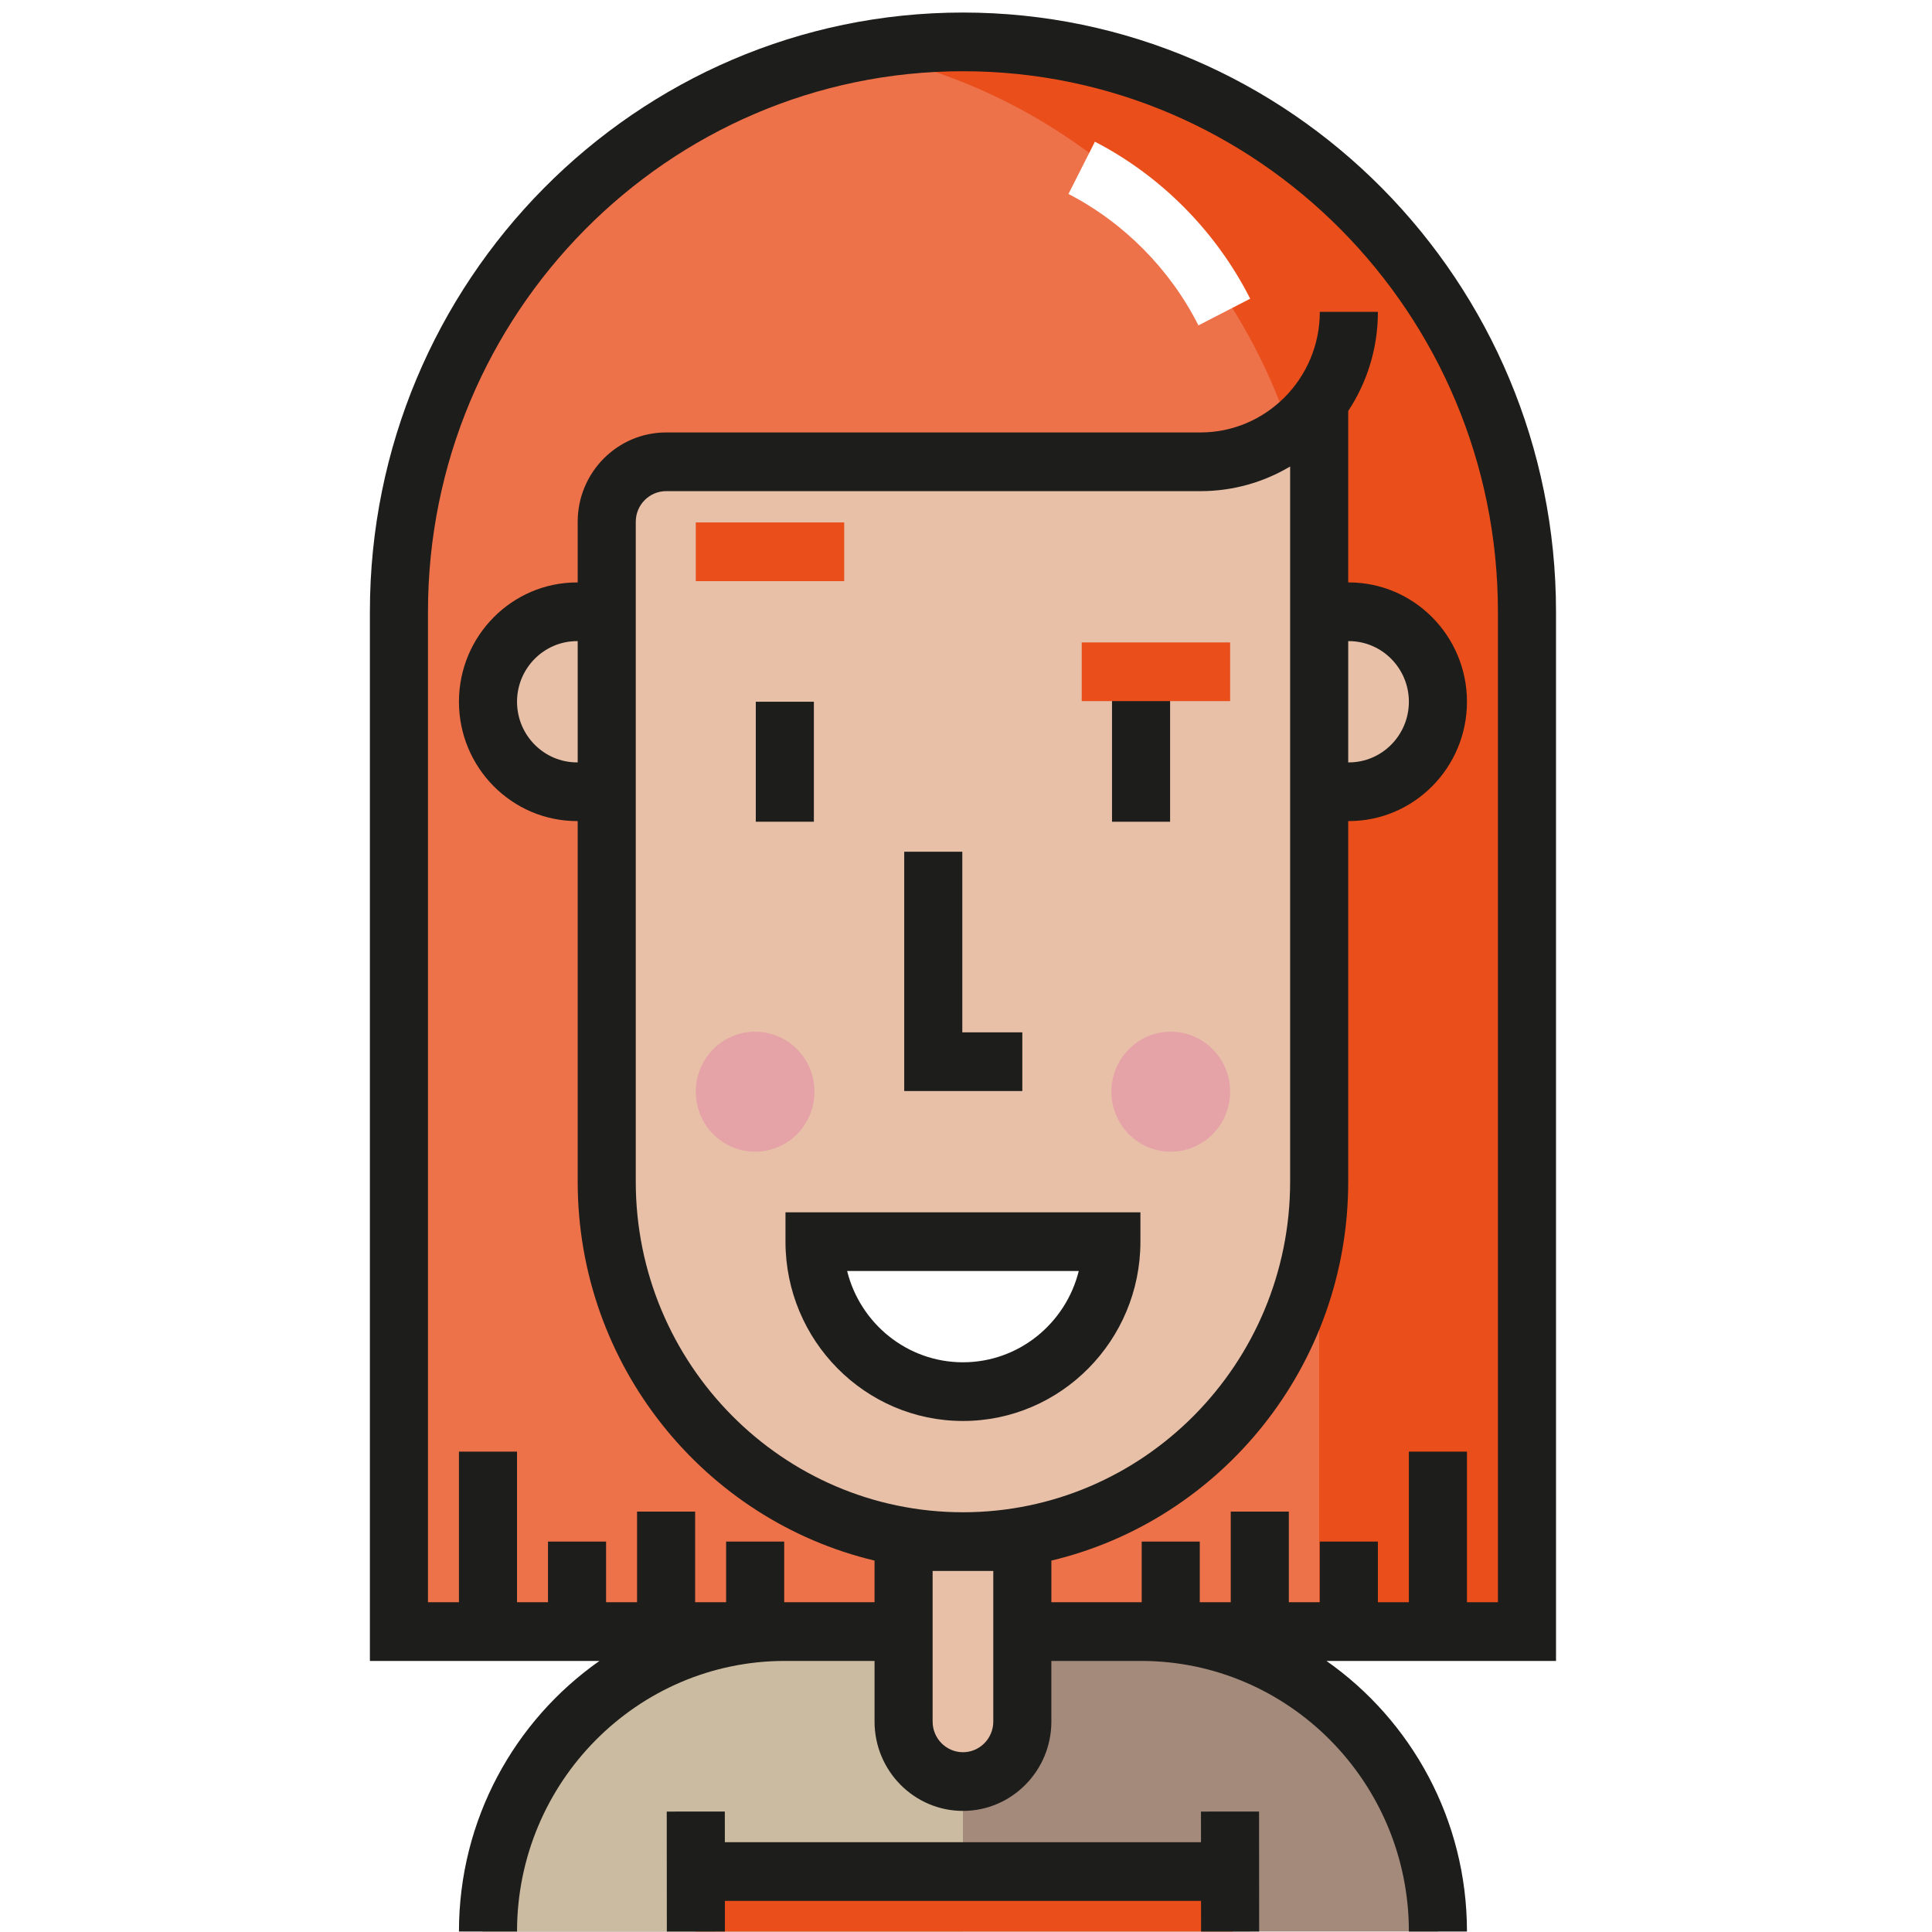 <svg xmlns="http://www.w3.org/2000/svg" xmlns:xlink="http://www.w3.org/1999/xlink" version="1.1" width="100" height="100" viewBox="0 0 100 100" xml:space="preserve">
<desc>Created with Fabric.js 3.5.0</desc>
<defs>
</defs>
<rect x="0" y="0" width="100%" height="100%" fill="#ffffff"/>
<g transform="matrix(0.192 0 0 0.194 49.842 50.313)" id="461457">
<g style="" vector-effect="non-scaling-stroke">
		<g transform="matrix(1 0 0 1 -0.001 -36.102)" id="Layer_1">
<path style="stroke: none; stroke-width: 1; stroke-dasharray: none; stroke-linecap: butt; stroke-dashoffset: 0; stroke-linejoin: miter; stroke-miterlimit: 4; is-custom-font: none; font-file-url: none; fill: rgb(237,113,73); fill-rule: nonzero; opacity: 1;" transform=" translate(-256, -219.898)" d="M 223.99 431.967 H 103.95 V 159.878 C 103.95 75.904 172.026 7.829 256 7.829 l 0 0 c 83.974 0 152.049 68.075 152.049 152.049 v 272.089 H 296.014" stroke-linecap="round"/>
</g>
		<g transform="matrix(1 0 0 1 0.062 -0.275)" id="Layer_1">
<path style="stroke: none; stroke-width: 1; stroke-dasharray: none; stroke-linecap: butt; stroke-dashoffset: 0; stroke-linejoin: miter; stroke-miterlimit: 4; is-custom-font: none; font-file-url: none; fill: rgb(232,192,168); fill-rule: nonzero; opacity: 1;" transform=" translate(-256.062, -255.725)" d="M 320.021 119.865 H 183.977 h -8.003 c -8.839 0 -16.005 7.165 -16.005 16.005 v 8.003 v 168.054 c 0 53.037 42.995 96.032 96.032 96.032 s 96.031 -42.995 96.031 -96.032 V 103.859 l 0.123 -0.368 C 344.869 113.374 333.241 119.865 320.021 119.865 z" stroke-linecap="round"/>
</g>
		<g transform="matrix(1 0 0 1 0.001 91.939)" id="Layer_1">
<path style="stroke: none; stroke-width: 1; stroke-dasharray: none; stroke-linecap: butt; stroke-dashoffset: 0; stroke-linejoin: miter; stroke-miterlimit: 4; is-custom-font: none; font-file-url: none; fill: rgb(255,255,255); fill-rule: nonzero; opacity: 1;" transform=" translate(-256.001, -347.939)" d="M 296.014 327.933 c 0 22.098 -17.914 40.012 -40.013 40.012 s -40.013 -17.914 -40.013 -40.012 H 296.014 z" stroke-linecap="round"/>
</g>
		<g transform="matrix(1 0 0 1 62.02 -36.102)" id="Layer_1">
<path style="stroke: none; stroke-width: 1; stroke-dasharray: none; stroke-linecap: butt; stroke-dashoffset: 0; stroke-linejoin: miter; stroke-miterlimit: 4; is-custom-font: none; font-file-url: none; fill: rgb(233,78,27); fill-rule: nonzero; opacity: 1;" transform=" translate(-318.02, -219.898)" d="M 256 7.829 c -9.581 0 -18.919 0.992 -28.009 2.687 c 70.578 13.16 124.04 74.968 124.04 149.362 v 272.089 h 56.018 V 159.878 C 408.05 75.904 339.975 7.829 256 7.829 z" stroke-linecap="round"/>
</g>
		<g transform="matrix(1 0 0 1 -0.739 215.98)" id="Layer_1">
<path style="stroke: none; stroke-width: 1; stroke-dasharray: none; stroke-linecap: butt; stroke-dashoffset: 0; stroke-linejoin: miter; stroke-miterlimit: 4; is-custom-font: none; font-file-url: none; fill: rgb(164,138,123); fill-rule: nonzero; opacity: 1;" transform=" translate(-255.262, -471.98)" d="M 304.016 431.967 h -97.508 c -44.198 0 -80.027 35.829 -80.027 80.026 l 0 0 h 257.561 l 0 0 C 384.043 467.796 348.213 431.967 304.016 431.967 z" stroke-linecap="round"/>
</g>
		<g transform="matrix(1 0 0 1 -64.76 215.98)" id="Layer_1">
<path style="stroke: none; stroke-width: 1; stroke-dasharray: none; stroke-linecap: butt; stroke-dashoffset: 0; stroke-linejoin: miter; stroke-miterlimit: 4; is-custom-font: none; font-file-url: none; fill: rgb(203,187,160); fill-rule: nonzero; opacity: 1;" transform=" translate(-191.24, -471.98)" d="M 256 431.967 h -49.492 c -44.198 0 -80.027 35.829 -80.027 80.026 l 0 0 H 256 V 431.967 z" stroke-linecap="round"/>
</g>
		<g transform="matrix(1 0 0 1 0 91.939)" id="Layer_1">
<path style="stroke: none; stroke-width: 1; stroke-dasharray: none; stroke-linecap: butt; stroke-dashoffset: 0; stroke-linejoin: miter; stroke-miterlimit: 4; is-custom-font: none; font-file-url: none; fill: rgb(29,29,27); fill-rule: nonzero; opacity: 1;" transform=" translate(-256, -347.939)" d="M 256 375.774 c -26.38 0 -47.842 -21.462 -47.842 -47.841 v -7.829 h 95.684 v 7.829 C 303.843 354.313 282.38 375.774 256 375.774 z M 224.779 335.762 c 3.505 13.976 16.174 24.355 31.221 24.355 c 15.047 0 27.716 -10.379 31.221 -24.355 H 224.779 z" stroke-linecap="round"/>
</g>
		<g transform="matrix(1 0 0 1 0 183.97)" id="Layer_1">
<path style="stroke: none; stroke-width: 1; stroke-dasharray: none; stroke-linecap: butt; stroke-dashoffset: 0; stroke-linejoin: miter; stroke-miterlimit: 4; is-custom-font: none; font-file-url: none; fill: rgb(232,192,168); fill-rule: nonzero; opacity: 1;" transform=" translate(-256, -439.969)" d="M 256 471.98 L 256 471.98 c -8.84 0 -16.005 -7.166 -16.005 -16.006 v -48.015 h 32.01 v 48.015 C 272.006 464.814 264.84 471.98 256 471.98 z" stroke-linecap="round"/>
</g>
		<g transform="matrix(1 0 0 1 -112.036 -72.114)" id="Layer_1">
<path style="stroke: none; stroke-width: 1; stroke-dasharray: none; stroke-linecap: butt; stroke-dashoffset: 0; stroke-linejoin: miter; stroke-miterlimit: 4; is-custom-font: none; font-file-url: none; fill: rgb(232,192,168); fill-rule: nonzero; opacity: 1;" transform=" translate(-143.964, -183.886)" d="M 159.969 159.878 h -8.002 c -13.259 0 -24.008 10.748 -24.008 24.008 c 0 13.259 10.749 24.008 24.008 24.008 h 8.002" stroke-linecap="round"/>
</g>
		<g transform="matrix(1 0 0 1 112.037 -72.114)" id="Layer_1">
<path style="stroke: none; stroke-width: 1; stroke-dasharray: none; stroke-linecap: butt; stroke-dashoffset: 0; stroke-linejoin: miter; stroke-miterlimit: 4; is-custom-font: none; font-file-url: none; fill: rgb(232,192,168); fill-rule: nonzero; opacity: 1;" transform=" translate(-368.036, -183.886)" d="M 352.031 159.878 h 8.003 c 13.259 0 24.008 10.748 24.008 24.008 c 0 13.259 -10.749 24.008 -24.008 24.008 h -8.003" stroke-linecap="round"/>
</g>
		<g transform="matrix(1 0 0 1 0.087 -0.177)" id="Layer_1">
<polygon style="stroke: none; stroke-width: 1; stroke-dasharray: none; stroke-linecap: butt; stroke-dashoffset: 0; stroke-linejoin: miter; stroke-miterlimit: 4; is-custom-font: none; font-file-url: none; fill: rgb(29,29,27); fill-rule: nonzero; opacity: 1;" points="15.918,31.924 -15.918,31.924 -15.918,-31.924 -0.262,-31.924 -0.262,16.265 15.918,16.265 "/>
</g>
		<g transform="matrix(1 0 0 1 48.016 -57.544)" id="Layer_1">
<polygon style="stroke: none; stroke-width: 1; stroke-dasharray: none; stroke-linecap: butt; stroke-dashoffset: 0; stroke-linejoin: miter; stroke-miterlimit: 4; is-custom-font: none; font-file-url: none; fill: rgb(29,29,27); fill-rule: nonzero; opacity: 1;" points="7.829,17.439 -7.829,17.439 -7.829,-17.192 7.829,-17.439 "/>
</g>
		<g transform="matrix(1 0 0 1 -48.016 -56.113)" id="Layer_1">
<rect style="stroke: none; stroke-width: 1; stroke-dasharray: none; stroke-linecap: butt; stroke-dashoffset: 0; stroke-linejoin: miter; stroke-miterlimit: 4; is-custom-font: none; font-file-url: none; fill: rgb(29,29,27); fill-rule: nonzero; opacity: 1;" x="-7.829" y="-16.005" rx="0" ry="0" width="15.658" height="32.01"/>
</g>
		<g transform="matrix(1 0 0 1 56.023 31.921)" id="Layer_1">
<circle style="stroke: none; stroke-width: 1; stroke-dasharray: none; stroke-linecap: butt; stroke-dashoffset: 0; stroke-linejoin: miter; stroke-miterlimit: 4; is-custom-font: none; font-file-url: none; fill: rgb(229,162,167); fill-rule: nonzero; opacity: 1;" cx="0" cy="0" r="16.005"/>
</g>
		<g transform="matrix(1 0 0 1 -56.022 31.921)" id="Layer_1">
<circle style="stroke: none; stroke-width: 1; stroke-dasharray: none; stroke-linecap: butt; stroke-dashoffset: 0; stroke-linejoin: miter; stroke-miterlimit: 4; is-custom-font: none; font-file-url: none; fill: rgb(229,162,167); fill-rule: nonzero; opacity: 1;" cx="0" cy="0" r="16.005"/>
</g>
		<g transform="matrix(1 0 0 1 -52.019 -112.128)" id="Layer_1">
<rect style="stroke: none; stroke-width: 1; stroke-dasharray: none; stroke-linecap: butt; stroke-dashoffset: 0; stroke-linejoin: miter; stroke-miterlimit: 4; is-custom-font: none; font-file-url: none; fill: rgb(233,78,27); fill-rule: nonzero; opacity: 1;" x="-20.005" y="-7.829" rx="0" ry="0" width="40.01" height="15.658"/>
</g>
		<g transform="matrix(1 0 0 1 52.02 -80.114)" id="Layer_1">
<rect style="stroke: none; stroke-width: 1; stroke-dasharray: none; stroke-linecap: butt; stroke-dashoffset: 0; stroke-linejoin: miter; stroke-miterlimit: 4; is-custom-font: none; font-file-url: none; fill: rgb(233,78,27); fill-rule: nonzero; opacity: 1;" x="-20.005" y="-7.829" rx="0" ry="0" width="40.01" height="15.658"/>
</g>
		<g transform="matrix(1 0 0 1 0.366 247.992)" id="Layer_1">
<rect style="stroke: none; stroke-width: 1; stroke-dasharray: none; stroke-linecap: butt; stroke-dashoffset: 0; stroke-linejoin: miter; stroke-miterlimit: 4; is-custom-font: none; font-file-url: none; fill: rgb(233,78,27); fill-rule: nonzero; opacity: 1;" x="-72.39" y="-8.002" rx="0" ry="0" width="144.78" height="16.005"/>
</g>
		<g transform="matrix(1 0 0 1 0.001 -0.004)" id="Layer_1">
<path style="stroke: none; stroke-width: 1; stroke-dasharray: none; stroke-linecap: butt; stroke-dashoffset: 0; stroke-linejoin: miter; stroke-miterlimit: 4; is-custom-font: none; font-file-url: none; fill: rgb(29,29,27); fill-rule: nonzero; opacity: 1;" transform=" translate(-256, -255.996)" d="M 415.878 159.878 C 415.878 71.721 344.158 0 256 0 S 96.122 71.721 96.122 159.878 v 279.918 h 61.887 c -22.866 15.878 -37.879 42.311 -37.879 72.197 h 15.658 c 0 -39.81 32.387 -72.197 72.198 -72.197 h 24.181 v 16.179 c 0 13.142 10.692 23.834 23.834 23.834 s 23.834 -10.692 23.834 -23.834 v -16.179 h 24.181 c 39.811 0 72.198 32.387 72.198 72.197 h 15.658 c 0 -29.886 -15.012 -56.319 -37.879 -72.197 h 61.886 L 415.878 159.878 L 415.878 159.878 z M 256 400.13 c -48.635 0 -88.203 -39.567 -88.203 -88.202 V 135.87 c 0 -4.508 3.668 -8.176 8.176 -8.176 h 144.047 c 8.815 0 17.082 -2.398 24.182 -6.573 v 190.808 C 344.203 360.564 304.636 400.13 256 400.13 z M 264.177 455.975 c 0 4.508 -3.668 8.176 -8.176 8.176 c -4.508 0 -8.176 -3.668 -8.176 -8.176 v -40.188 h 16.353 V 455.975 z M 400.221 424.138 h -8.35 v -40.187 h -15.658 v 40.187 h -8.351 v -16.179 h -15.658 v 16.179 h -8.351 v -24.181 h -15.658 v 24.181 h -8.35 v -16.179 H 304.19 v 16.179 h -0.174 h -8.002 h -16.179 v -11.114 c 45.82 -10.801 80.027 -52.027 80.027 -101.096 v -96.206 h 0.173 c 17.554 0 31.837 -14.282 31.837 -31.836 s -14.283 -31.837 -31.837 -31.837 h -0.173 v -45.735 c 5.053 -7.583 8.002 -16.685 8.002 -26.462 h -15.658 c 0 17.746 -14.438 32.184 -32.185 32.184 H 175.974 c -13.142 0 -23.834 10.692 -23.834 23.834 v 16.179 h -0.173 c -17.554 0 -31.837 14.283 -31.837 31.837 s 14.283 31.836 31.837 31.836 h 0.173 v 96.206 c 0 49.07 34.208 90.296 80.027 101.096 v 11.114 h -8.176 h -16.005 h -0.174 v -16.179 h -15.658 v 16.179 h -8.351 v -24.181 h -15.658 v 24.181 h -8.35 v -16.179 h -15.658 v 16.179 h -8.351 v -40.187 H 120.13 v 40.187 h -8.351 v -264.26 c 0 -79.524 64.697 -144.22 144.221 -144.22 c 79.524 0 144.22 64.697 144.22 144.22 V 424.138 z M 359.861 167.707 h 0.173 c 8.922 0 16.179 7.258 16.179 16.179 c 0 8.921 -7.258 16.178 -16.179 16.178 h -0.173 V 167.707 z M 152.14 200.065 h -0.173 c -8.922 0 -16.179 -7.258 -16.179 -16.178 c 0 -8.922 7.258 -16.179 16.179 -16.179 h 0.173 V 200.065 z" stroke-linecap="round"/>
</g>
		<g transform="matrix(1 0 0 1 0.001 239.988)" id="Layer_1">
<polygon style="stroke: none; stroke-width: 1; stroke-dasharray: none; stroke-linecap: butt; stroke-dashoffset: 0; stroke-linejoin: miter; stroke-miterlimit: 4; is-custom-font: none; font-file-url: none; fill: rgb(29,29,27); fill-rule: nonzero; opacity: 1;" points="64.168,-15.998 64.174,-7.829 -64.188,-7.829 -64.195,-16.012 -79.853,-15.998 -79.826,16.012 -64.168,15.998 -64.174,7.829 64.188,7.829 64.195,16.012 79.853,15.998 79.826,-16.012 "/>
</g>
		<g transform="matrix(1 0 0 1 52.938 -197.034)" id="Layer_1">
<path style="stroke: none; stroke-width: 1; stroke-dasharray: none; stroke-linecap: butt; stroke-dashoffset: 0; stroke-linejoin: miter; stroke-miterlimit: 4; is-custom-font: none; font-file-url: none; fill: rgb(255,255,255); fill-rule: nonzero; opacity: 1;" transform=" translate(-308.938, -58.966)" d="M 319.483 83.467 c -7.635 -14.963 -20.078 -27.415 -35.037 -35.062 l 7.127 -13.94 c 17.869 9.135 32.735 24.01 41.858 41.886 L 319.483 83.467 z" stroke-linecap="round"/>
</g>
</g>
</g>
</svg>